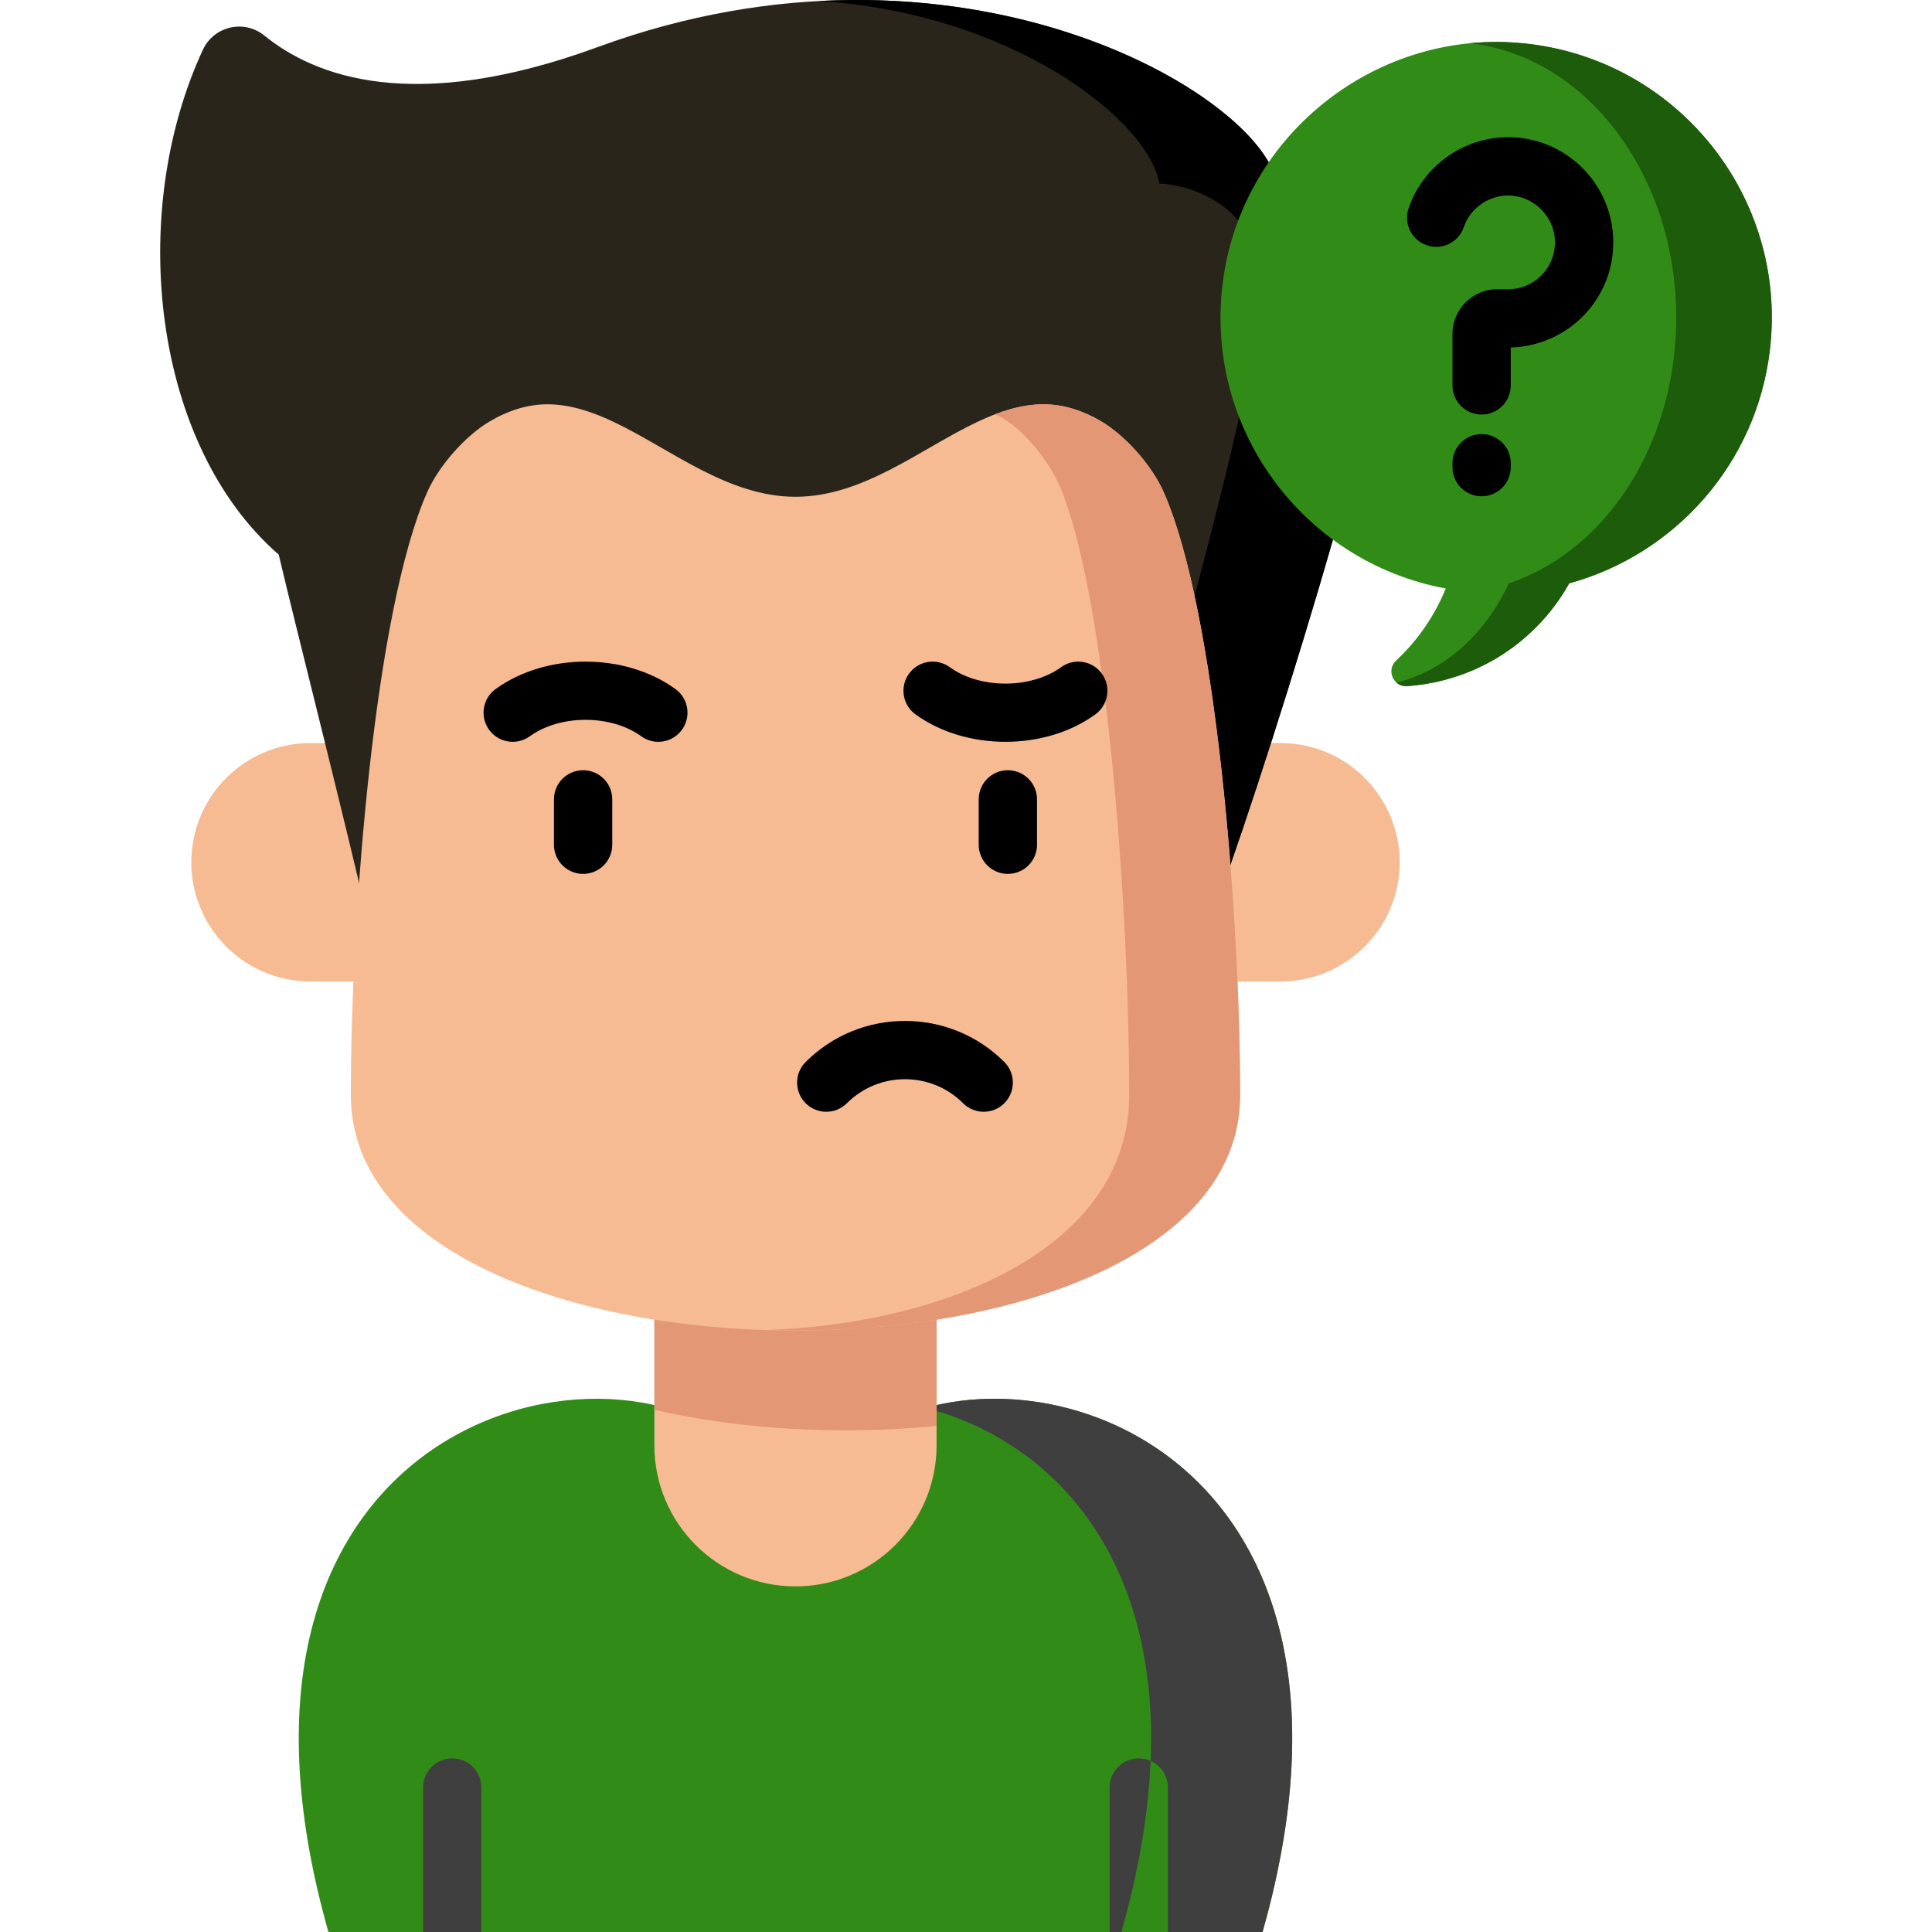 <?xml version="1.0"?>
<svg xmlns="http://www.w3.org/2000/svg" xmlns:xlink="http://www.w3.org/1999/xlink" xmlns:svgjs="http://svgjs.com/svgjs" version="1.1" width="512" height="512" x="0" y="0" viewBox="0 0 512 512" style="enable-background:new 0 0 512 512" xml:space="preserve" class=""><g>
<g xmlns="http://www.w3.org/2000/svg">
	<path style="" d="M201.74,389.071h18.143C252.478,347.272,374.259,372.07,334.59,512H87.032   C47.363,372.07,169.144,347.272,201.74,389.071z" fill="#318c17" data-original="#bcd151" class=""/>
	<path style="" d="M245.219,373.107c39.536,10.129,76.43,52.638,51.977,138.893h37.394   C366.996,397.692,291.662,360.213,245.219,373.107z" fill="#403f3f" data-original="#8d9f25" class=""/>
	<path style="" d="M210.811,420.408L210.811,420.408c20.652,0,37.394-16.742,37.394-37.394v-46.282h-74.788v46.282   C173.417,403.666,190.159,420.408,210.811,420.408z" fill="#f6bb93" data-original="#f6bb93" class=""/>
	<path style="" d="M173.417,373.628c23.266,5.311,49.784,6.73,74.788,4.256v-41.151h-74.788V373.628z" fill="#e49775" data-original="#e49775" class=""/>
	<g>
		<path style="" d="M82.297,260.108h41.787v-63.193H82.297c-17.45,0-31.596,14.146-31.596,31.596v0    C50.701,245.962,64.847,260.108,82.297,260.108z" fill="#f6bb93" data-original="#f6bb93" class=""/>
		<path style="" d="M339.325,260.108h-41.787v-63.193h41.787c17.45,0,31.596,14.146,31.596,31.596v0    C370.922,245.962,356.775,260.108,339.325,260.108z" fill="#f6bb93" data-original="#f6bb93" class=""/>
	</g>
	<path style="" d="M98.356,247.588c-7.792-33.731-19.307-78.69-24.498-100.62   c-33.375-28.978-40.28-90.227-20.1-133.762c2.909-6.276,10.926-8.149,16.294-3.787c13.263,10.777,39.427,20.997,88.337,3.057   c95.249-34.936,175.458,12.1,180.062,36.183c5.15,0,30.163,3.544,30.163,28.141c0,20.922-34.384,132.353-49.209,170.789H98.356z" fill="#2a251a" data-original="#52668d" class=""/>
	<path style="" d="M338.451,48.658C334.833,29.732,284.52-3.37,216.91,0.279c51.026,3.103,87.437,31.427,90.336,48.38   c4.607,0,26.983,3.544,26.983,28.141c0,20.922-30.759,132.353-44.022,170.789h29.197c14.825-38.436,49.209-149.867,49.209-170.789   C368.614,52.202,343.601,48.658,338.451,48.658z" fill="#000000" data-original="#243b5d" class=""/>
	<path style="" d="M92.978,290.193c0,83.216,235.667,83.216,235.667,0c0-47.683-6.377-128.417-20.272-159.8   c-3.299-7.451-10.472-15.096-16.343-18.605c-4.966-2.968-10.174-4.646-15.471-4.646c-5.926,0-11.708,1.898-17.513,4.646   c-15.041,7.107-30.214,19.863-48.235,19.863s-33.194-12.757-48.235-19.863c-5.804-2.748-11.587-4.646-17.513-4.646   c-5.297,0-10.505,1.677-15.471,4.646c-5.882,3.509-13.064,11.167-16.376,18.638C99.378,161.637,92.978,241.606,92.978,290.193z" fill="#f6bb93" data-original="#f6bb93" class=""/>
	<path style="" d="M308.373,130.393c-3.299-7.451-10.472-15.096-16.343-18.605c-4.966-2.968-10.174-4.646-15.471-4.646   c-4.309,0-8.543,1.012-12.764,2.616c1.148,0.587,2.284,1.263,3.406,2.029c5.138,3.509,11.417,11.154,14.304,18.605   c12.161,31.383,17.743,112.117,17.743,159.8c0,39.762-47.093,60.523-96.275,62.287c61.41,1.928,125.672-18.833,125.672-62.287   C328.645,242.511,322.267,161.777,308.373,130.393z" fill="#e49775" data-original="#e49775" class=""/>
	<g>
		<path style="" d="M267.094,231.592c-4.268,0-7.726-3.459-7.726-7.726v-12.021c0-4.268,3.459-7.726,7.726-7.726    s7.726,3.459,7.726,7.726v12.021C274.82,228.133,271.361,231.592,267.094,231.592z" fill="#000000" data-original="#243b5d" class=""/>
		<path style="" d="M154.529,231.592c-4.267,0-7.726-3.459-7.726-7.726v-12.021c0-4.268,3.459-7.726,7.726-7.726    s7.726,3.459,7.726,7.726v12.021C162.256,228.133,158.796,231.592,154.529,231.592z" fill="#000000" data-original="#243b5d" class=""/>
	</g>
	<path style="" d="M266.451,196.591c-8.576,0-17.152-2.425-23.835-7.275c-3.454-2.507-4.221-7.338-1.715-10.792   c2.506-3.455,7.338-4.222,10.791-1.715c8,5.807,21.517,5.807,29.517,0c3.452-2.505,8.284-1.739,10.792,1.715   c2.506,3.454,1.738,8.285-1.715,10.792C283.603,194.166,275.027,196.591,266.451,196.591z" fill="#000000" data-original="#243b5d" class=""/>
	<path style="" d="M174.462,196.591c-1.573,0-3.161-0.48-4.532-1.474c-8-5.807-21.518-5.806-29.518,0   c-3.455,2.504-8.286,1.737-10.791-1.715c-2.507-3.454-1.738-8.285,1.715-10.792c13.366-9.698,34.304-9.698,47.671,0   c3.453,2.507,4.221,7.338,1.715,10.792C179.21,195.484,176.853,196.59,174.462,196.591z" fill="#000000" data-original="#243b5d" class=""/>
	<path style="" d="M403.787,11.486c-38.51-3.875-73.778,23.514-79.515,61.79c-5.9,39.368,20.609,75.6,58.867,82.683   c-2.937,7.228-7.427,13.756-13.147,19.084c-2.703,2.518-0.761,7.045,2.924,6.786c2.376-0.166,4.768-0.493,7.165-0.99   c15.784-3.272,28.474-13.201,35.778-26.241c27.861-7.668,49.669-31.556,53.2-62.024C473.746,52.128,444.444,15.577,403.787,11.486z   " fill="#318c17" data-original="#7cccf2" class=""/>
	<path style="" d="M403.787,11.486c-4.812-0.484-9.573-0.48-14.232-0.028c0.101,0.012,0.202,0.015,0.303,0.028   c33.608,4.091,57.829,40.642,53.955,81.088c-2.919,30.468-20.946,54.356-43.976,62.024c-6.038,13.04-16.527,22.969-29.575,26.241   c-0.064,0.016-0.129,0.029-0.193,0.044c0.722,0.642,1.7,1.027,2.847,0.946c2.376-0.166,4.768-0.493,7.165-0.99   c15.784-3.272,28.474-13.201,35.778-26.241c27.861-7.668,49.669-31.556,53.2-62.024C473.746,52.128,444.444,15.577,403.787,11.486z   " fill="#1c5c0a" data-original="#4facdb" class=""/>
	<path style="" d="M112.119,512v-38.286c0-4.268,3.459-7.726,7.726-7.726s7.726,3.459,7.726,7.726V512H112.119z    M309.505,512v-38.286c0-4.268-3.459-7.726-7.726-7.726c-4.268,0-7.726,3.459-7.726,7.726V512H309.505z" fill="#403f3f" data-original="#8d9f25" class=""/>
	<path style="" d="M309.505,473.714c0-3.147-1.884-5.85-4.584-7.054c-0.554,13.525-2.98,28.605-7.725,45.34h12.308   V473.714z" fill="#318c17" data-original="#828c1f" class=""/>
	<g>
		<path style="" d="M392.642,131.52c-4.268,0-7.726-3.459-7.726-7.726v-1.03c0-4.268,3.459-7.726,7.726-7.726    s7.726,3.459,7.726,7.726v1.03C400.368,128.061,396.909,131.52,392.642,131.52z" fill="#000000" data-original="#243b5d" class=""/>
		<path style="" d="M392.642,109.866c-4.268,0-7.726-3.459-7.726-7.726V88.516c0-6.546,5.326-11.872,11.872-11.872    h2.88c3.463,0,6.677-1.39,9.05-3.915c2.37-2.522,3.556-5.827,3.34-9.306c-0.38-6.117-5.468-11.204-11.583-11.585    c-5.579-0.356-10.749,3.093-12.555,8.361c-1.384,4.037-5.784,6.186-9.815,4.803c-4.036-1.384-6.187-5.779-4.803-9.815    c4.057-11.83,15.633-19.567,28.131-18.772c13.982,0.868,25.18,12.066,26.048,26.049c0.484,7.78-2.181,15.183-7.502,20.846    c-5.088,5.412-12.201,8.589-19.611,8.777v10.052C400.368,106.407,396.909,109.866,392.642,109.866z" fill="#000000" data-original="#243b5d" class=""/>
	</g>
	<path style="" d="M260.693,294.632c-1.977,0-3.955-0.755-5.463-2.263c-8.49-8.49-22.305-8.492-30.796,0   c-3.018,3.016-7.91,3.017-10.927-0.001c-3.018-3.017-3.018-7.909,0-10.927c14.516-14.515,38.135-14.514,52.649,0   c3.018,3.017,3.018,7.909,0.001,10.927C264.648,293.877,262.67,294.632,260.693,294.632z" fill="#000000" data-original="#243b5d" class=""/>
</g>















</g></svg>
